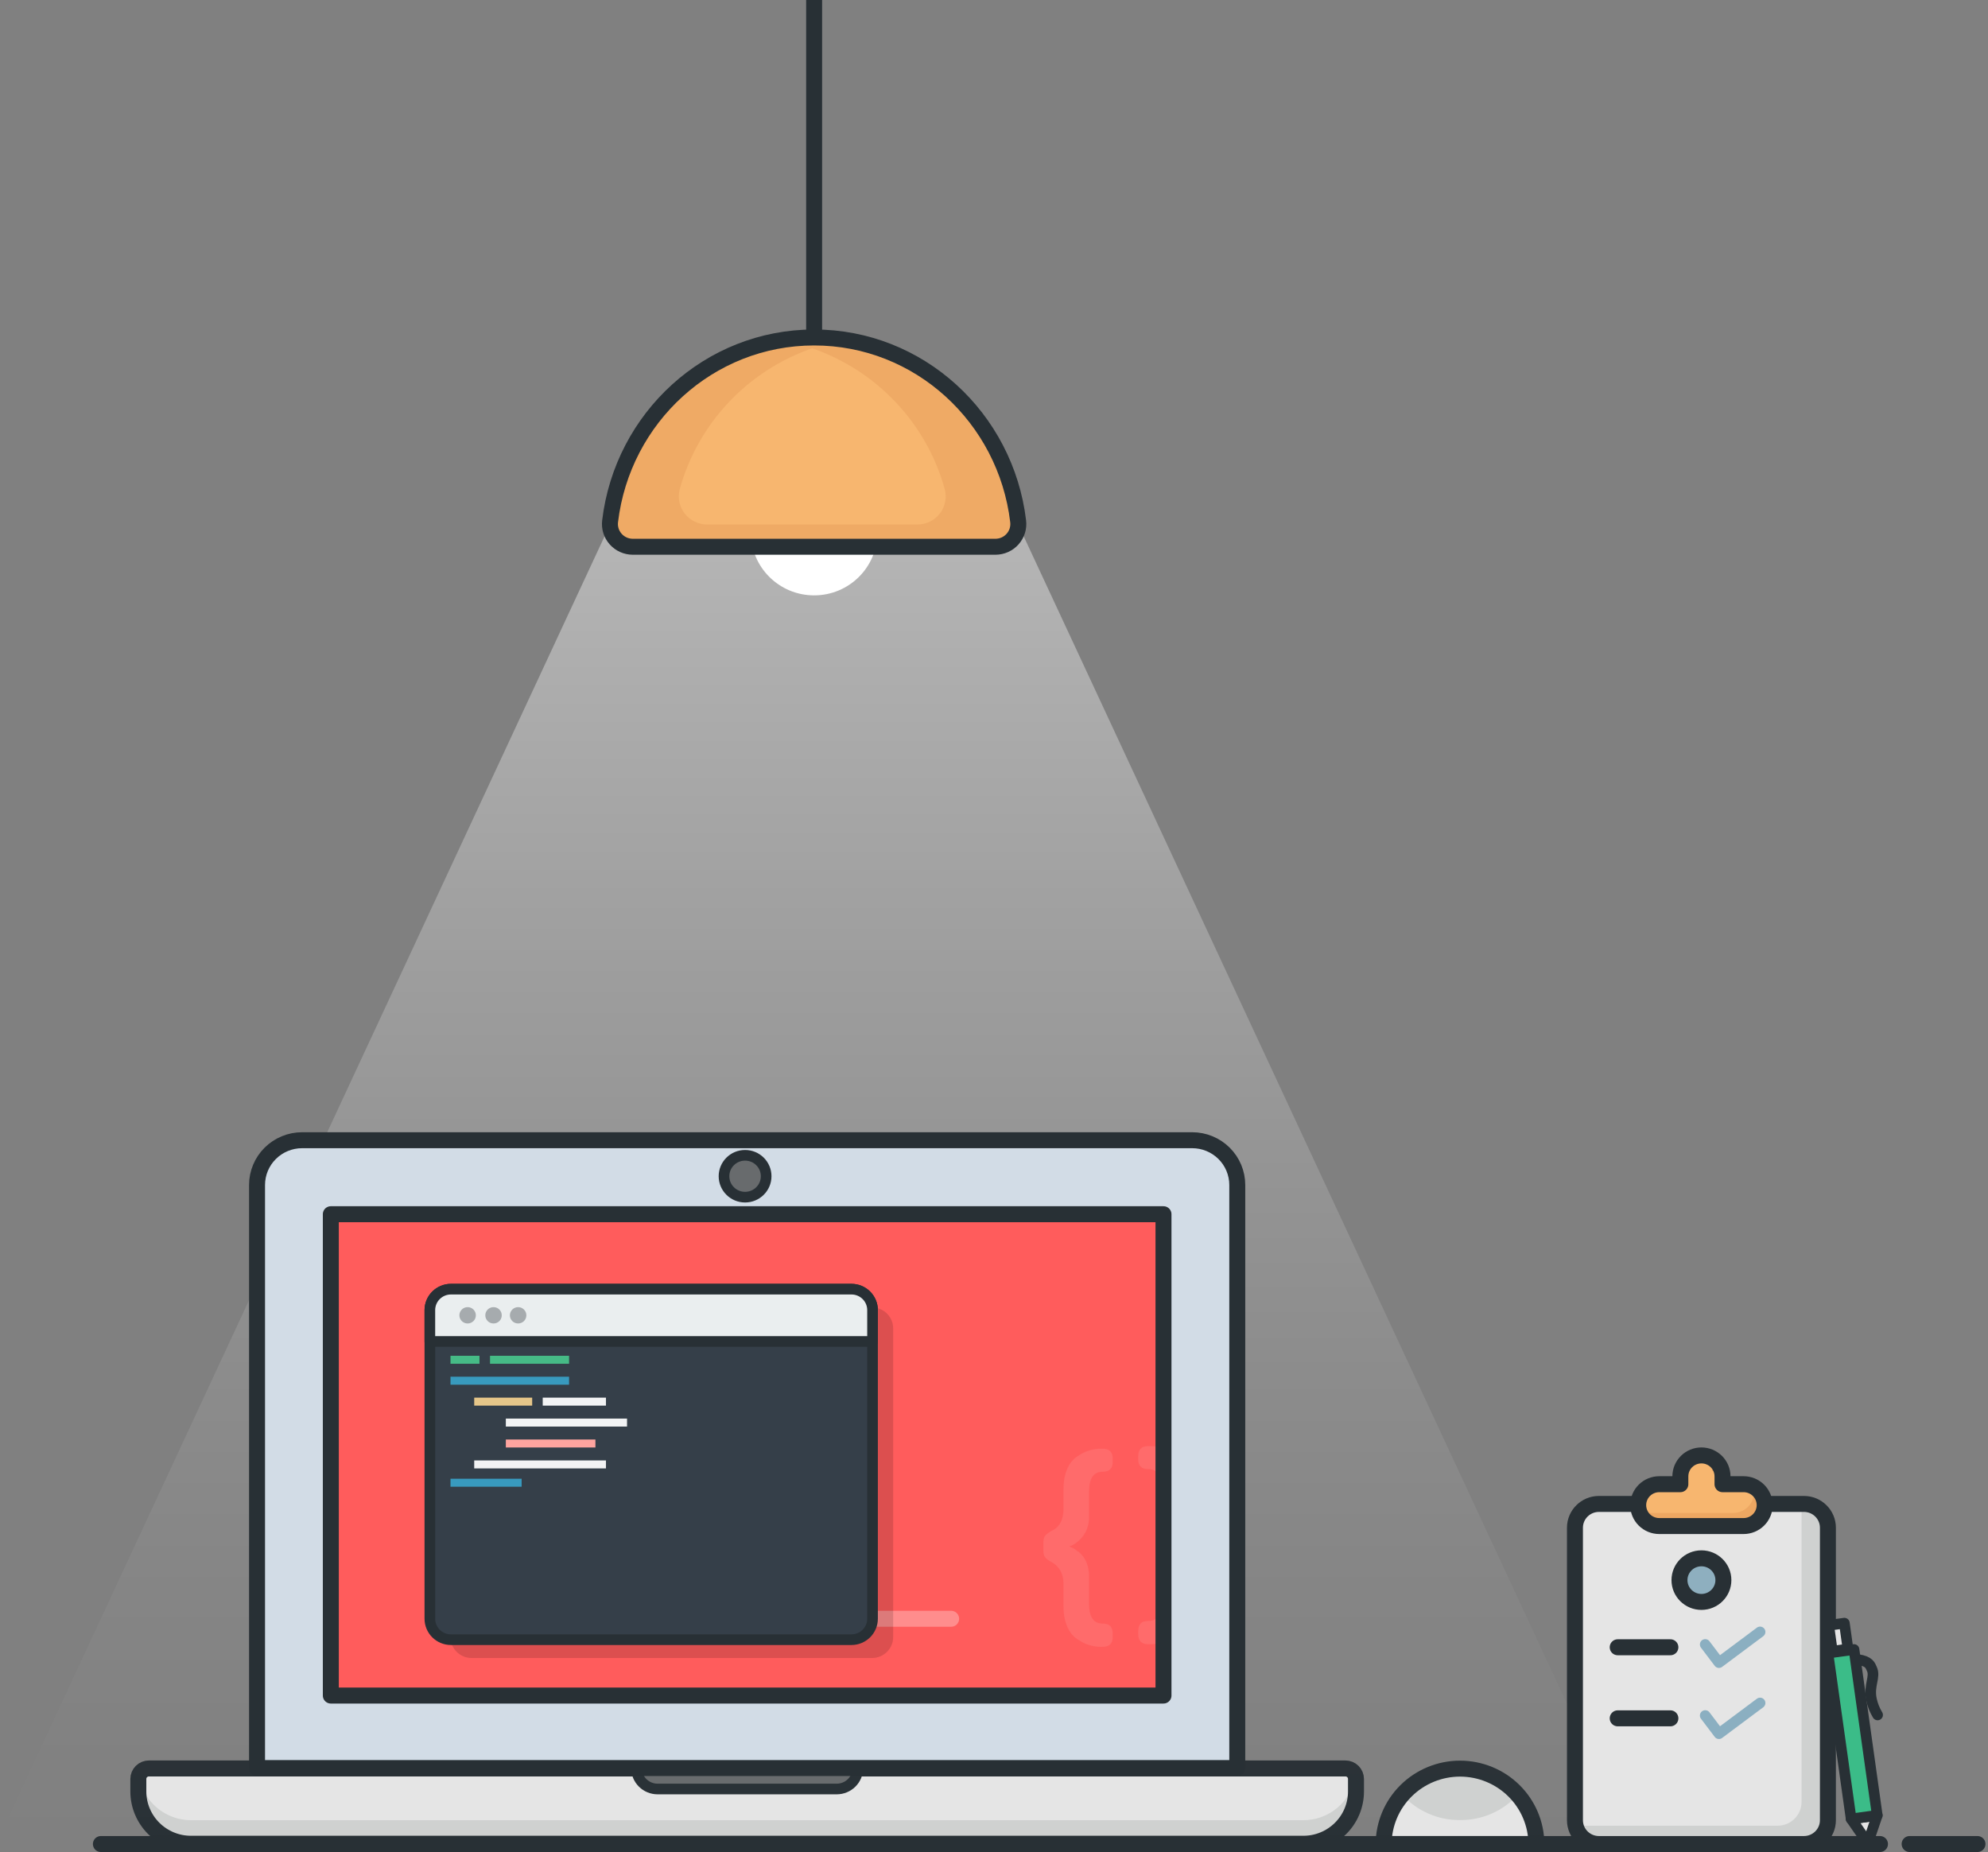 <svg width="100%" height="100%" viewBox="0 0 747 696" fill="none" xmlns="http://www.w3.org/2000/svg">
<rect x="0" y="0" width="747" height="696" fill="#808080" stroke="none"/>
<path d="M55.942 664.511H505.557C506.608 664.511 507.615 664.925 508.358 665.663C509.1 666.4 509.518 667.4 509.518 668.443V673.153C509.518 678.367 507.431 683.368 503.718 687.055C500.004 690.742 494.967 692.813 489.715 692.813H71.784C66.532 692.813 61.495 690.742 57.782 687.055C54.068 683.368 51.981 678.367 51.981 673.153V668.443C51.981 667.4 52.399 666.4 53.141 665.663C53.884 664.925 54.892 664.511 55.942 664.511Z" fill="#E5E5E5"/>
<path d="M489.711 683.962H71.78C67.031 683.959 62.442 682.261 58.85 679.177C55.258 676.093 52.903 671.83 52.214 667.166C52.065 667.576 51.986 668.008 51.981 668.443V673.153C51.981 678.367 54.068 683.368 57.782 687.055C61.495 690.742 66.532 692.813 71.784 692.813H489.715C494.967 692.813 500.004 690.742 503.718 687.055C507.431 683.368 509.518 678.367 509.518 673.153V668.443C509.513 668.008 509.434 667.576 509.285 667.166C508.596 671.831 506.239 676.096 502.646 679.179C499.052 682.263 494.461 683.961 489.711 683.962Z" fill="#CFD1D0"/>
<path d="M55.942 664.511H505.557C506.608 664.511 507.615 664.925 508.358 665.663C509.1 666.4 509.518 667.4 509.518 668.443V673.153C509.518 678.367 507.431 683.368 503.718 687.055C500.004 690.742 494.967 692.813 489.715 692.813H71.784C66.532 692.813 61.495 690.742 57.782 687.055C54.068 683.368 51.981 678.367 51.981 673.153V668.443C51.981 667.4 52.399 666.4 53.141 665.663C53.884 664.925 54.892 664.511 55.942 664.511Z" stroke="#283035" stroke-width="6" stroke-linecap="round" stroke-linejoin="round"/>
<path d="M239.163 664.367H322.333C322.333 666.452 321.498 668.453 320.013 669.927C318.528 671.402 316.513 672.231 314.412 672.231H247.084C244.983 672.231 242.968 671.402 241.483 669.927C239.997 668.453 239.163 666.452 239.163 664.367Z" fill="#686B6D"/>
<path d="M239.163 664.367H322.333C322.333 666.452 321.498 668.453 320.013 669.927C318.528 671.402 316.513 672.231 314.412 672.231H247.084C244.983 672.231 242.968 671.402 241.483 669.927C239.997 668.453 239.163 666.452 239.163 664.367Z" stroke="#283035" stroke-width="4" stroke-linecap="round" stroke-linejoin="round"/>
<path d="M519.905 692.907C519.95 685.378 522.994 678.172 528.372 672.864C533.75 667.556 541.025 664.577 548.608 664.577C556.192 664.577 563.467 667.556 568.845 672.864C574.223 678.172 577.267 685.378 577.312 692.907H519.905Z" fill="#E5E5E5"/>
<path d="M548.609 683.905C552.713 683.944 556.779 683.11 560.532 681.459C564.285 679.808 567.639 677.379 570.368 674.334C567.675 671.221 564.337 668.723 560.581 667.01C556.825 665.297 552.741 664.41 548.608 664.41C544.475 664.41 540.391 665.297 536.635 667.01C532.88 668.723 529.541 671.221 526.849 674.334C529.578 677.379 532.931 679.808 536.685 681.459C540.438 683.11 544.504 683.944 548.609 683.905Z" fill="#CFD1D0"/>
<path d="M519.905 692.907C519.95 685.378 522.994 678.172 528.372 672.864C533.75 667.556 541.025 664.577 548.608 664.577C556.192 664.577 563.467 667.556 568.845 672.864C574.223 678.172 577.267 685.378 577.312 692.907H519.905Z" stroke="#283035" stroke-width="6" stroke-linecap="round" stroke-linejoin="round"/>
<path d="M607.858 672.384H627.66" stroke="#283035" stroke-width="6" stroke-linecap="round" stroke-linejoin="round"/>
<path d="M705.388 682.126L695.581 683.481L701.849 692.539L705.388 682.126Z" fill="#E5E5E5"/>
<path d="M705.388 682.126L695.581 683.481L701.849 692.539L705.388 682.126Z" stroke="#283035" stroke-width="4" stroke-linecap="round" stroke-linejoin="round"/>
<path d="M717.55 692.906H743.045" stroke="#283035" stroke-width="6" stroke-linecap="round" stroke-linejoin="round"/>
<path d="M37.912 692.906H706.411" stroke="#283035" stroke-width="6" stroke-linecap="round" stroke-linejoin="round"/>
<path style="mix-blend-mode:overlay" opacity="0.43" d="M611.825 689.638H0L228.69 198.248H383.135L611.825 689.638Z" fill="url(#paint0_linear)"/>
<path d="M113.525 428.446H447.967C452.461 428.446 456.771 430.218 459.948 433.373C463.126 436.528 464.911 440.806 464.911 445.268V664.367H96.585V445.267C96.585 440.806 98.37 436.528 101.547 433.374C104.723 430.219 109.032 428.447 113.525 428.446Z" fill="#D2DCE6"/>
<path d="M113.525 428.446H447.967C452.461 428.446 456.771 430.218 459.948 433.373C463.126 436.528 464.911 440.806 464.911 445.268V664.367H96.585V445.267C96.585 440.806 98.37 436.528 101.547 433.374C104.723 430.219 109.032 428.447 113.525 428.446V428.446Z" stroke="#283035" stroke-width="6" stroke-linecap="round" stroke-linejoin="round"/>
<path d="M437.187 637.121V456.248H124.308V637.121H437.187Z" fill="#FF5C5C"/>
<path opacity="0.3" d="M305.913 608.265H357.399" stroke="white" stroke-width="6" stroke-linecap="round" stroke-linejoin="round"/>
<g opacity="0.3">
<path opacity="0.3" d="M431.434 552.041C432.424 551.979 433.407 552.25 434.224 552.811C435.041 553.371 435.644 554.189 435.936 555.131V543.87C434.848 543.555 433.722 543.392 432.589 543.387H431.434C428.942 543.387 427.697 544.623 427.698 547.096V548.419C427.698 550.804 428.942 552.041 431.434 552.041Z" fill="white"/>
<path opacity="0.3" d="M435.936 606.017C435.638 606.954 435.033 607.765 434.217 608.321C433.401 608.877 432.421 609.146 431.434 609.084C428.942 609.084 427.697 610.32 427.698 612.792V614.117C427.698 616.589 428.943 617.825 431.434 617.826H432.589C433.722 617.82 434.848 617.658 435.936 617.342V606.017Z" fill="white"/>
</g>
<path d="M437.187 637.121V456.248H124.308V637.121H437.187Z" stroke="#283035" stroke-width="6" stroke-linecap="round" stroke-linejoin="round"/>
<path d="M279.968 449.842C284.343 449.842 287.889 446.321 287.889 441.978C287.889 437.635 284.343 434.114 279.968 434.114C275.594 434.114 272.047 437.635 272.047 441.978C272.047 446.321 275.594 449.842 279.968 449.842Z" fill="#686B6D"/>
<path d="M279.968 449.842C284.343 449.842 287.889 446.321 287.889 441.978C287.889 437.635 284.343 434.114 279.968 434.114C275.594 434.114 272.047 437.635 272.047 441.978C272.047 446.321 275.594 449.842 279.968 449.842Z" stroke="#283035" stroke-width="4" stroke-linecap="round" stroke-linejoin="round"/>
<g style="mix-blend-mode:multiply" opacity="0.14">
<path d="M327.687 491.287H177.204C172.825 491.287 169.275 494.811 169.275 499.159V615.138C169.275 619.485 172.825 623.01 177.204 623.01H327.687C332.066 623.01 335.616 619.485 335.616 615.138V499.159C335.616 494.811 332.066 491.287 327.687 491.287Z" fill="black"/>
</g>
<path d="M319.932 484.406H169.449C165.07 484.406 161.52 487.931 161.52 492.278V608.257C161.52 612.605 165.07 616.129 169.449 616.129H319.932C324.311 616.129 327.861 612.605 327.861 608.257V492.278C327.861 487.931 324.311 484.406 319.932 484.406Z" fill="#353F49"/>
<path d="M319.932 484.406H169.449C165.07 484.406 161.52 487.931 161.52 492.278V608.257C161.52 612.605 165.07 616.129 169.449 616.129H319.932C324.311 616.129 327.861 612.605 327.861 608.257V492.278C327.861 487.931 324.311 484.406 319.932 484.406Z" stroke="#283035" stroke-width="4" stroke-linecap="round" stroke-linejoin="round"/>
<path d="M169.448 484.406H319.932C322.035 484.406 324.051 485.236 325.538 486.712C327.025 488.188 327.861 490.19 327.861 492.278V504.066H161.52V492.278C161.52 490.191 162.355 488.188 163.842 486.712C165.329 485.236 167.345 484.407 169.448 484.406Z" fill="#EAEEEF"/>
<path d="M169.448 484.406H319.932C322.035 484.406 324.051 485.236 325.538 486.712C327.025 488.188 327.861 490.19 327.861 492.278V504.066H161.52V492.278C161.52 490.191 162.355 488.188 163.842 486.712C165.329 485.236 167.345 484.407 169.448 484.406Z" stroke="#283035" stroke-width="4" stroke-linecap="round" stroke-linejoin="round"/>
<path opacity="0.35" d="M175.711 497.308C177.42 497.308 178.805 495.933 178.805 494.236C178.805 492.54 177.42 491.165 175.711 491.165C174.002 491.165 172.617 492.54 172.617 494.236C172.617 495.933 174.002 497.308 175.711 497.308Z" fill="#283035"/>
<path opacity="0.35" d="M185.447 497.308C187.156 497.308 188.541 495.933 188.541 494.236C188.541 492.54 187.156 491.165 185.447 491.165C183.738 491.165 182.353 492.54 182.353 494.236C182.353 495.933 183.738 497.308 185.447 497.308Z" fill="#283035"/>
<path opacity="0.35" d="M194.689 497.308C196.398 497.308 197.783 495.933 197.783 494.236C197.783 492.54 196.398 491.165 194.689 491.165C192.98 491.165 191.595 492.54 191.595 494.236C191.595 495.933 192.98 497.308 194.689 497.308Z" fill="#283035"/>
<path d="M169.275 510.947H180.167" stroke="#46BB86" stroke-width="3" stroke-miterlimit="10"/>
<path d="M184.127 510.947H213.831" stroke="#46BB86" stroke-width="3" stroke-miterlimit="10"/>
<path d="M169.275 518.812H213.831" stroke="#389ABE" stroke-width="3" stroke-miterlimit="10"/>
<path d="M178.187 526.676H199.969" stroke="#E5C689" stroke-width="3" stroke-miterlimit="10"/>
<path d="M203.93 526.676H227.693" stroke="#F2F3F4" stroke-width="3" stroke-miterlimit="10"/>
<path d="M190.068 534.54H235.614" stroke="#F2F3F4" stroke-width="3" stroke-miterlimit="10"/>
<path d="M190.068 542.404H223.733" stroke="#FFA49F" stroke-width="3" stroke-miterlimit="10"/>
<path d="M178.187 550.268H227.693" stroke="#F2F3F4" stroke-width="3" stroke-miterlimit="10"/>
<path d="M169.275 557.148H196.009" stroke="#389ABE" stroke-width="3" stroke-miterlimit="10"/>
<g opacity="0.3">
<path opacity="0.3" d="M399.614 595.231C399.614 591.346 398.101 588.61 395.078 586.932C392.943 585.784 392.054 584.9 392.054 582.87V579.429C392.054 577.046 393.121 576.516 394.988 575.279C398.101 573.955 399.614 571.13 399.614 566.891V559.385C399.614 553.381 401.837 548.965 405.039 547.111C407.434 545.415 410.281 544.463 413.222 544.374H414.378C416.868 544.374 418.113 545.61 418.114 548.082V549.402C418.114 551.785 416.868 553.022 414.378 553.022C410.913 553.022 409.219 555.494 409.219 560.527V569.799C409.308 572.05 408.743 574.278 407.592 576.22C406.441 578.161 404.752 579.733 402.727 580.749L401.926 581.013V581.19C402.839 581.458 403.686 581.909 404.416 582.515C406.64 583.838 409.219 586.93 409.219 592.316V602.647C409.219 607.592 410.91 610.065 414.378 610.065C416.868 610.065 418.113 611.301 418.114 613.773V615.098C418.114 617.57 416.869 618.806 414.378 618.807H413.222C410.281 618.718 407.434 617.765 405.039 616.069C401.837 614.215 399.614 609.712 399.614 603.795V595.231Z" fill="white"/>
</g>
<path d="M677.837 565.115H600.805C595.829 565.115 591.795 569.12 591.795 574.061V683.961C591.795 688.901 595.829 692.906 600.805 692.906H677.837C682.813 692.906 686.847 688.901 686.847 683.961V574.061C686.847 569.12 682.813 565.115 677.837 565.115Z" fill="#E5E5E5"/>
<path d="M677.837 565.115H676.695C676.859 565.791 676.943 566.484 676.945 567.18V677.079C676.945 679.452 675.996 681.727 674.306 683.405C672.617 685.082 670.325 686.025 667.935 686.025H592.051C592.519 687.983 593.638 689.727 595.227 690.976C596.817 692.224 598.784 692.904 600.811 692.906H677.842C680.232 692.906 682.524 691.963 684.214 690.286C685.903 688.608 686.853 686.333 686.853 683.961V574.061C686.853 572.885 686.619 571.722 686.166 570.636C685.713 569.55 685.049 568.564 684.212 567.733C683.374 566.902 682.38 566.244 681.286 565.794C680.193 565.345 679.02 565.114 677.837 565.115Z" fill="#CFD1D0"/>
<path d="M677.837 565.115H600.805C595.829 565.115 591.795 569.12 591.795 574.061V683.961C591.795 688.901 595.829 692.906 600.805 692.906H677.837C682.813 692.906 686.847 688.901 686.847 683.961V574.061C686.847 569.12 682.813 565.115 677.837 565.115Z" stroke="#283035" stroke-width="6" stroke-linecap="round" stroke-linejoin="round"/>
<path d="M655.163 557.7H647.242V554.751C647.242 552.665 646.407 550.665 644.922 549.19C643.437 547.715 641.422 546.887 639.321 546.887C637.22 546.887 635.206 547.715 633.72 549.19C632.235 550.665 631.4 552.665 631.4 554.751V557.7H623.479C621.378 557.7 619.364 558.528 617.878 560.003C616.393 561.478 615.558 563.478 615.558 565.564C615.558 567.649 616.393 569.65 617.878 571.125C619.364 572.599 621.378 573.428 623.479 573.428H655.163C657.264 573.428 659.279 572.599 660.764 571.125C662.249 569.65 663.084 567.649 663.084 565.564C663.084 563.478 662.249 561.478 660.764 560.003C659.279 558.528 657.264 557.7 655.163 557.7Z" fill="#F7B66F"/>
<path d="M658.843 558.604C659.164 559.77 659.21 560.993 658.977 562.179C658.743 563.364 658.237 564.48 657.497 565.44C656.757 566.399 655.804 567.175 654.712 567.709C653.62 568.242 652.419 568.517 651.202 568.513H619.518C618.236 568.514 616.972 568.204 615.838 567.61C616.291 569.278 617.284 570.752 618.665 571.804C620.047 572.856 621.738 573.427 623.479 573.428H655.163C656.932 573.426 658.65 572.836 660.043 571.752C661.436 570.668 662.422 569.152 662.846 567.446C663.269 565.74 663.105 563.943 662.38 562.34C661.654 560.738 660.409 559.423 658.843 558.604Z" fill="#EDA762"/>
<path d="M643.281 549.836V552.785H646.982C646.706 551.723 646.209 550.73 645.524 549.87C644.838 549.01 643.979 548.302 643.001 547.792C643.185 548.458 643.279 549.145 643.281 549.836Z" fill="#EDA762"/>
<path d="M655.163 557.7H647.242V554.751C647.242 552.665 646.407 550.665 644.922 549.19C643.437 547.715 641.422 546.887 639.321 546.887C637.22 546.887 635.206 547.715 633.72 549.19C632.235 550.665 631.4 552.665 631.4 554.751V557.7H623.479C621.378 557.7 619.364 558.528 617.878 560.003C616.393 561.478 615.558 563.478 615.558 565.564C615.558 567.649 616.393 569.65 617.878 571.125C619.364 572.599 621.378 573.428 623.479 573.428H655.163C657.264 573.428 659.279 572.599 660.764 571.125C662.249 569.65 663.084 567.649 663.084 565.564C663.084 563.478 662.249 561.478 660.764 560.003C659.279 558.528 657.264 557.7 655.163 557.7Z" stroke="#283035" stroke-width="6" stroke-linecap="round" stroke-linejoin="round"/>
<path d="M639.321 601.935C643.878 601.935 647.572 598.268 647.572 593.744C647.572 589.22 643.878 585.552 639.321 585.552C634.764 585.552 631.07 589.22 631.07 593.744C631.07 598.268 634.764 601.935 639.321 601.935Z" fill="#8EAFBF"/>
<path d="M639.321 601.935C643.878 601.935 647.572 598.268 647.572 593.744C647.572 589.22 643.878 585.552 639.321 585.552C634.764 585.552 631.07 589.22 631.07 593.744C631.07 598.268 634.764 601.935 639.321 601.935Z" stroke="#283035" stroke-width="6" stroke-linecap="round" stroke-linejoin="round"/>
<path d="M607.858 618.974H627.66" stroke="#283035" stroke-width="6" stroke-linecap="round" stroke-linejoin="round"/>
<path d="M607.858 645.679H627.66" stroke="#283035" stroke-width="6" stroke-linecap="round" stroke-linejoin="round"/>
<path d="M640.744 617.923L645.906 624.74L661.356 613.209" stroke="#8BAFC1" stroke-width="4" stroke-linecap="round" stroke-linejoin="round"/>
<path d="M640.744 644.627L645.906 651.445L661.356 639.914" stroke="#8BAFC1" stroke-width="4" stroke-linecap="round" stroke-linejoin="round"/>
<path d="M696.652 619.816L686.846 621.171L695.579 683.483L705.386 682.128L696.652 619.816Z" fill="#3BBC88"/>
<path d="M696.652 619.816L686.846 621.171L695.579 683.483L705.386 682.128L696.652 619.816Z" stroke="#283035" stroke-width="4" stroke-linecap="round" stroke-linejoin="round"/>
<path d="M693.03 609.918L687.148 610.731L688.515 620.463L694.396 619.649L693.03 609.918Z" fill="#E5E5E5"/>
<path d="M693.03 609.918L687.148 610.731L688.515 620.463L694.396 619.649L693.03 609.918Z" stroke="#283035" stroke-width="3.998" stroke-linecap="round" stroke-linejoin="round"/>
<path d="M705.519 644.404C704.41 642.59 703.624 640.6 703.196 638.522C702.102 633.181 704.803 630.128 703.342 627.088C702.76 625.876 702.478 624.221 698.104 623.594" stroke="#283035" stroke-width="4" stroke-linecap="round" stroke-linejoin="round"/>
<path d="M305.912 223.714C319.036 223.714 329.675 213.151 329.675 200.122C329.675 187.092 319.036 176.53 305.912 176.53C292.788 176.53 282.149 187.092 282.149 200.122C282.149 213.151 292.788 223.714 305.912 223.714Z" fill="white"/>
<path d="M237.697 205.448C236.488 205.444 235.295 205.186 234.194 204.69C233.093 204.194 232.111 203.472 231.312 202.572C230.513 201.671 229.916 200.613 229.559 199.467C229.203 198.32 229.095 197.112 229.243 195.921C233.862 156.986 266.426 126.808 305.913 126.808C345.399 126.808 377.963 156.986 382.581 195.921C382.729 197.112 382.622 198.32 382.265 199.467C381.909 200.614 381.311 201.672 380.512 202.573C379.713 203.473 378.73 204.195 377.629 204.691C376.528 205.186 375.334 205.444 374.125 205.448H237.697Z" fill="#F7B66F"/>
<path d="M317.794 127.736C317.539 127.695 317.28 127.667 317.024 127.629C316.124 127.498 315.219 127.379 314.309 127.278C313.895 127.232 313.48 127.195 313.064 127.156C312.31 127.085 311.554 127.021 310.798 126.978C310.358 126.952 309.922 126.92 309.481 126.899C308.298 126.844 307.105 126.808 305.917 126.808C304.728 126.808 303.54 126.843 302.364 126.899C301.82 126.925 301.281 126.967 300.74 127.003C300.156 127.044 299.572 127.085 298.991 127.139C298.278 127.203 297.569 127.279 296.862 127.364C296.516 127.405 296.169 127.451 295.828 127.498C260.16 132.239 232.137 161.742 228.983 198.519C228.905 199.398 229.011 200.284 229.296 201.12C229.581 201.956 230.037 202.724 230.637 203.375C231.236 204.027 231.966 204.547 232.779 204.904C233.592 205.261 234.47 205.446 235.359 205.448H376.47C377.351 205.451 378.224 205.272 379.032 204.923C379.841 204.575 380.568 204.064 381.167 203.423C381.767 202.781 382.227 202.024 382.517 201.198C382.808 200.371 382.923 199.495 382.855 198.622C379.798 162.412 352.64 133.215 317.794 127.736ZM255.44 183.752C258.808 171.601 265.093 160.443 273.757 151.232C282.42 142.021 293.204 135.033 305.184 130.866C317.174 135.025 327.969 142.009 336.643 151.221C345.316 160.432 351.609 171.595 354.981 183.752C355.409 185.323 355.466 186.971 355.148 188.568C354.829 190.165 354.144 191.667 353.145 192.958C352.147 194.249 350.861 195.293 349.39 196.01C347.918 196.727 346.3 197.098 344.66 197.092H265.762C264.123 197.098 262.504 196.728 261.032 196.011C259.56 195.294 258.274 194.249 257.276 192.958C256.277 191.668 255.592 190.165 255.273 188.568C254.955 186.972 255.012 185.323 255.44 183.752Z" fill="#EFAA65"/>
<path d="M237.764 205.448C236.546 205.445 235.344 205.185 234.235 204.686C233.126 204.187 232.137 203.46 231.332 202.553C230.527 201.647 229.925 200.581 229.566 199.426C229.207 198.271 229.099 197.054 229.248 195.855C233.899 156.948 266.449 126.808 305.913 126.808C345.376 126.808 377.926 156.948 382.573 195.855C382.723 197.054 382.615 198.272 382.256 199.426C381.897 200.581 381.295 201.647 380.49 202.554C379.685 203.461 378.696 204.187 377.587 204.686C376.478 205.185 375.275 205.445 374.058 205.448H237.764Z" stroke="#283035" stroke-width="6" stroke-linecap="round" stroke-linejoin="round"/>
<path d="M305.913 0V126.808" stroke="#283035" stroke-width="6" stroke-linejoin="round"/>
<defs>
<linearGradient id="paint0_linear" x1="305.913" y1="191.415" x2="305.913" y2="706.982" gradientUnits="userSpaceOnUse">
<stop stop-color="white"/>
<stop offset="0.093" stop-color="white" stop-opacity="0.864"/>
<stop offset="0.284" stop-color="white" stop-opacity="0.605"/>
<stop offset="0.466" stop-color="white" stop-opacity="0.389"/>
<stop offset="0.633" stop-color="white" stop-opacity="0.221"/>
<stop offset="0.784" stop-color="white" stop-opacity="0.1"/>
<stop offset="0.911" stop-color="white" stop-opacity="0.026"/>
<stop offset="1" stop-color="white" stop-opacity="0"/>
</linearGradient>
</defs>
</svg>
